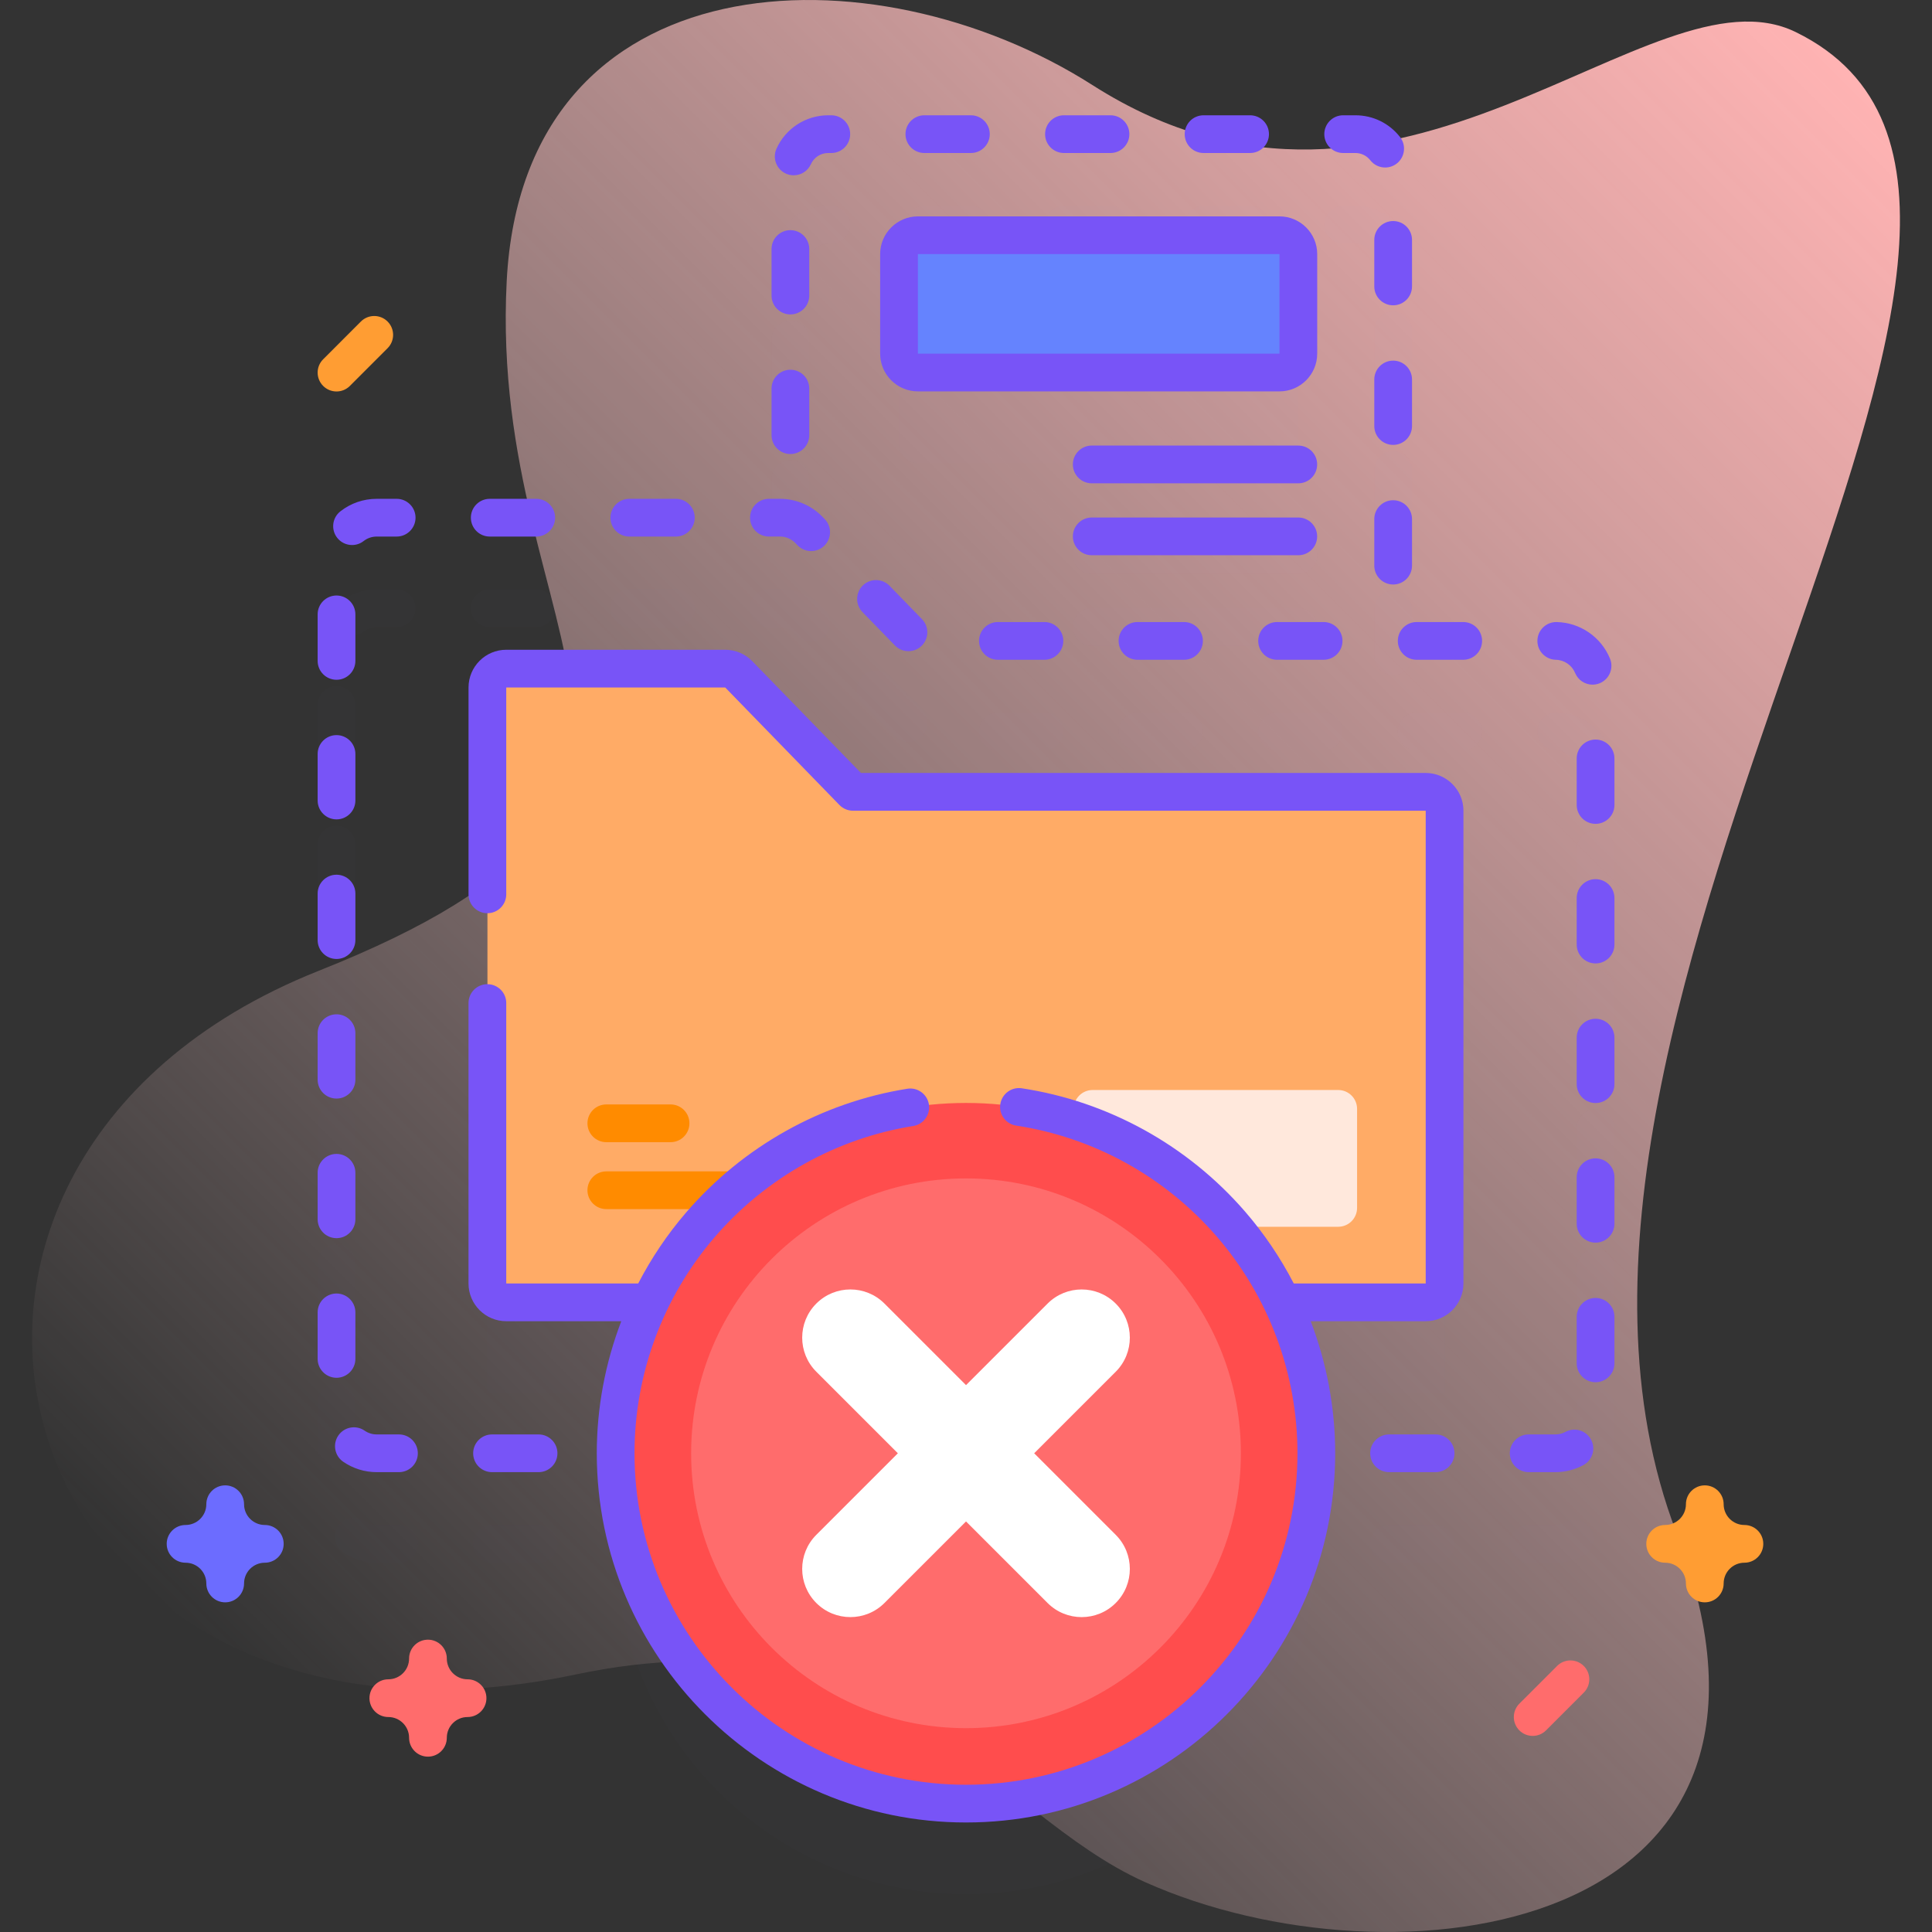 <svg width="112" height="112" viewBox="0 0 112 112" fill="none" xmlns="http://www.w3.org/2000/svg">
<rect x="0" y="0" width="112" height="112" fill="#333333" stroke="none"/>
<g clip-path="url(#clip0)">
<path d="M104.098 1.858C95.681 -2.254 81.121 16.284 63.336 4.935C50.614 -3.183 30.346 -2.513 29.374 16.297C28.271 37.627 44.15 46.078 18.482 56.276C-10.034 67.605 0.234 104.052 33.358 97.075C51.817 93.188 57.392 105.09 66.384 109.11C80.783 115.547 106.169 112.236 97.191 88.867C85.326 57.985 124.617 11.88 104.098 1.858Z" fill="url(#paint0_linear)"/>
<g opacity="0.1">
<path opacity="0.1" d="M83.747 80.749V51.154H49.451L42.507 44.011H28.258V80.749H37.67C36.403 83.398 35.693 86.365 35.693 89.499C35.693 100.715 44.786 109.808 56.003 109.808C67.219 109.808 76.312 100.715 76.312 89.499C76.312 86.365 75.602 83.398 74.335 80.749H83.747Z" fill="#7854F7"/>
<path opacity="0.1" d="M53.211 26.845H74.173C74.777 26.845 75.266 26.355 75.266 25.751V19.981C75.266 19.377 74.777 18.887 74.173 18.887H53.211C52.607 18.887 52.117 19.377 52.117 19.981V25.751C52.117 26.355 52.607 26.845 53.211 26.845Z" fill="#7854F7"/>
<path opacity="0.1" d="M63.293 31.08C62.689 31.08 62.199 31.57 62.199 32.174C62.199 32.778 62.689 33.268 63.293 33.268H75.268C75.872 33.268 76.361 32.778 76.361 32.174C76.361 31.57 75.872 31.08 75.268 31.08H63.293Z" fill="#7854F7"/>
<path opacity="0.1" d="M76.361 36.344C76.361 35.74 75.872 35.251 75.268 35.251H63.293C62.689 35.251 62.199 35.74 62.199 36.344C62.199 36.949 62.689 37.438 63.293 37.438H75.268C75.872 37.438 76.361 36.949 76.361 36.344Z" fill="#7854F7"/>
<path opacity="0.1" d="M44.574 36.355H45.22C45.552 36.355 45.875 36.492 46.108 36.733L46.238 36.866C46.452 37.086 46.737 37.197 47.022 37.197C47.297 37.197 47.572 37.094 47.784 36.887C48.217 36.466 48.227 35.773 47.806 35.341L47.678 35.209C47.036 34.547 46.14 34.167 45.22 34.167H44.574C43.97 34.167 43.48 34.657 43.48 35.261C43.48 35.865 43.97 36.355 44.574 36.355Z" fill="#7854F7"/>
<path opacity="0.1" d="M19.508 52.75C20.112 52.75 20.602 52.26 20.602 51.656V48.959C20.602 48.355 20.112 47.865 19.508 47.865C18.904 47.865 18.414 48.355 18.414 48.959V51.656C18.414 52.26 18.904 52.75 19.508 52.75Z" fill="#7854F7"/>
<path opacity="0.1" d="M36.48 36.355H39.178C39.782 36.355 40.272 35.865 40.272 35.261C40.272 34.657 39.782 34.167 39.178 34.167H36.48C35.876 34.167 35.387 34.657 35.387 35.261C35.387 35.865 35.876 36.355 36.48 36.355Z" fill="#7854F7"/>
<path opacity="0.1" d="M19.508 44.657C20.112 44.657 20.602 44.168 20.602 43.564V40.866C20.602 40.262 20.112 39.772 19.508 39.772C18.904 39.772 18.414 40.262 18.414 40.866V43.564C18.414 44.168 18.904 44.657 19.508 44.657Z" fill="#7854F7"/>
<path opacity="0.1" d="M51.877 42.668C52.092 42.889 52.376 43 52.661 43C52.936 43 53.211 42.897 53.424 42.69C53.857 42.269 53.867 41.577 53.446 41.144L51.565 39.209C51.144 38.776 50.452 38.766 50.019 39.187C49.586 39.608 49.576 40.301 49.997 40.734L51.877 42.668Z" fill="#7854F7"/>
<path opacity="0.1" d="M57.848 41.31C57.243 41.31 56.754 41.8 56.754 42.404C56.754 43.008 57.243 43.498 57.848 43.498H60.545C61.149 43.498 61.639 43.008 61.639 42.404C61.639 41.8 61.149 41.31 60.545 41.31H57.848Z" fill="#7854F7"/>
<path opacity="0.1" d="M31.221 88.405H28.523C27.919 88.405 27.43 88.895 27.43 89.499C27.43 90.103 27.919 90.592 28.523 90.592H31.221C31.825 90.592 32.315 90.103 32.315 89.499C32.315 88.895 31.825 88.405 31.221 88.405Z" fill="#7854F7"/>
<path opacity="0.1" d="M19.508 68.935C20.112 68.935 20.602 68.446 20.602 67.842V65.144C20.602 64.54 20.112 64.05 19.508 64.05C18.904 64.05 18.414 64.54 18.414 65.144V67.842C18.414 68.446 18.904 68.935 19.508 68.935Z" fill="#7854F7"/>
<path opacity="0.1" d="M28.391 36.355H31.088C31.692 36.355 32.182 35.865 32.182 35.261C32.182 34.657 31.692 34.167 31.088 34.167H28.391C27.786 34.167 27.297 34.657 27.297 35.261C27.297 35.865 27.787 36.355 28.391 36.355Z" fill="#7854F7"/>
<path opacity="0.1" d="M19.508 77.028C20.112 77.028 20.602 76.538 20.602 75.934V73.236C20.602 72.632 20.112 72.143 19.508 72.143C18.904 72.143 18.414 72.632 18.414 73.236V75.934C18.414 76.538 18.904 77.028 19.508 77.028Z" fill="#7854F7"/>
<path opacity="0.1" d="M19.508 60.843C20.112 60.843 20.602 60.353 20.602 59.749V57.051C20.602 56.447 20.112 55.958 19.508 55.958C18.904 55.958 18.414 56.447 18.414 57.051V59.749C18.414 60.353 18.904 60.843 19.508 60.843Z" fill="#7854F7"/>
<path opacity="0.1" d="M23.129 88.405H21.841C21.587 88.405 21.344 88.329 21.138 88.186C20.641 87.842 19.959 87.967 19.616 88.464C19.273 88.961 19.397 89.642 19.894 89.986C20.468 90.383 21.141 90.592 21.841 90.592H23.129C23.733 90.592 24.222 90.102 24.222 89.498C24.222 88.894 23.733 88.405 23.129 88.405Z" fill="#7854F7"/>
<path opacity="0.1" d="M20.602 84.027V81.329C20.602 80.725 20.112 80.236 19.508 80.236C18.904 80.236 18.414 80.725 18.414 81.329V84.027C18.414 84.631 18.904 85.121 19.508 85.121C20.112 85.121 20.602 84.631 20.602 84.027Z" fill="#7854F7"/>
<path opacity="0.1" d="M92.496 72.401C91.892 72.401 91.402 72.891 91.402 73.495V76.193C91.402 76.797 91.892 77.287 92.496 77.287C93.1 77.287 93.59 76.797 93.59 76.193V73.495C93.59 72.891 93.1 72.401 92.496 72.401Z" fill="#7854F7"/>
<path opacity="0.1" d="M65.941 41.31C65.337 41.31 64.848 41.8 64.848 42.404C64.848 43.008 65.337 43.498 65.941 43.498H68.639C69.243 43.498 69.733 43.008 69.733 42.404C69.733 41.8 69.243 41.31 68.639 41.31H65.941Z" fill="#7854F7"/>
<path opacity="0.1" d="M90.75 88.258C90.569 88.355 90.372 88.405 90.163 88.405C90.163 88.405 90.163 88.405 90.163 88.405H88.617C88.013 88.405 87.523 88.894 87.523 89.498C87.523 90.102 88.013 90.592 88.617 90.592H90.163H90.163C90.73 90.592 91.291 90.451 91.787 90.184C92.319 89.898 92.518 89.235 92.231 88.703C91.945 88.171 91.281 87.972 90.75 88.258Z" fill="#7854F7"/>
<path opacity="0.1" d="M92.496 64.309C91.892 64.309 91.402 64.799 91.402 65.403V68.1C91.402 68.704 91.892 69.194 92.496 69.194C93.1 69.194 93.59 68.704 93.59 68.1V65.403C93.59 64.799 93.1 64.309 92.496 64.309Z" fill="#7854F7"/>
<path opacity="0.1" d="M92.496 48.123C91.892 48.123 91.402 48.613 91.402 49.217V51.915C91.402 52.519 91.892 53.009 92.496 53.009C93.1 53.009 93.59 52.519 93.59 51.915V49.217C93.59 48.613 93.1 48.123 92.496 48.123Z" fill="#7854F7"/>
<path opacity="0.1" d="M92.496 56.216C91.892 56.216 91.402 56.706 91.402 57.31V60.007C91.402 60.611 91.892 61.101 92.496 61.101C93.1 61.101 93.59 60.611 93.59 60.007V57.31C93.59 56.706 93.1 56.216 92.496 56.216Z" fill="#7854F7"/>
<path opacity="0.1" d="M92.496 80.494C91.892 80.494 91.402 80.984 91.402 81.588V84.285C91.402 84.889 91.892 85.379 92.496 85.379C93.1 85.379 93.59 84.889 93.59 84.285V81.588C93.59 80.984 93.1 80.494 92.496 80.494Z" fill="#7854F7"/>
<path opacity="0.1" d="M20.407 36.846C20.642 36.846 20.879 36.771 21.078 36.615C21.297 36.445 21.56 36.355 21.839 36.355H22.993C23.597 36.355 24.087 35.865 24.087 35.261C24.087 34.657 23.597 34.167 22.993 34.167H21.839C21.068 34.167 20.341 34.417 19.734 34.89C19.257 35.261 19.172 35.948 19.544 36.425C19.759 36.701 20.081 36.846 20.407 36.846Z" fill="#7854F7"/>
<path opacity="0.1" d="M72.941 42.404C72.941 43.008 73.431 43.498 74.035 43.498H76.733C77.337 43.498 77.826 43.008 77.826 42.404C77.826 41.8 77.337 41.31 76.733 41.31H74.035C73.431 41.31 72.941 41.8 72.941 42.404Z" fill="#7854F7"/>
<path opacity="0.1" d="M90.194 43.498C90.685 43.51 91.123 43.81 91.311 44.263C91.485 44.685 91.892 44.94 92.322 44.94C92.461 44.94 92.602 44.913 92.739 44.856C93.297 44.626 93.563 43.986 93.332 43.428C92.814 42.173 91.602 41.342 90.244 41.311C90.235 41.311 90.227 41.311 90.218 41.311C89.626 41.311 89.139 41.784 89.125 42.38C89.112 42.984 89.59 43.484 90.194 43.498Z" fill="#7854F7"/>
<path opacity="0.1" d="M83.225 88.405H80.527C79.923 88.405 79.434 88.895 79.434 89.499C79.434 90.103 79.923 90.592 80.527 90.592H83.225C83.829 90.592 84.319 90.103 84.319 89.499C84.319 88.895 83.829 88.405 83.225 88.405Z" fill="#7854F7"/>
<path opacity="0.1" d="M84.823 41.31H82.125C81.521 41.31 81.031 41.8 81.031 42.404C81.031 43.008 81.521 43.498 82.125 43.498H84.823C85.427 43.498 85.916 43.008 85.916 42.404C85.916 41.8 85.427 41.31 84.823 41.31Z" fill="#7854F7"/>
<path opacity="0.1" d="M81.859 27.25C81.859 26.646 81.37 26.157 80.766 26.157C80.161 26.157 79.672 26.646 79.672 27.25V29.948C79.672 30.552 80.161 31.042 80.766 31.042C81.37 31.042 81.859 30.552 81.859 29.948V27.25Z" fill="#7854F7"/>
<path opacity="0.1" d="M79.672 19.158V21.855C79.672 22.459 80.161 22.949 80.766 22.949C81.37 22.949 81.859 22.459 81.859 21.855V19.158C81.859 18.554 81.37 18.064 80.766 18.064C80.161 18.064 79.672 18.554 79.672 19.158Z" fill="#7854F7"/>
<path opacity="0.1" d="M80.766 34.249C80.161 34.249 79.672 34.739 79.672 35.343V38.04C79.672 38.644 80.161 39.134 80.766 39.134C81.37 39.134 81.859 38.644 81.859 38.04V35.343C81.859 34.739 81.37 34.249 80.766 34.249Z" fill="#7854F7"/>
<path opacity="0.1" d="M45.82 23.477C46.425 23.477 46.914 22.987 46.914 22.383V19.686C46.914 19.082 46.425 18.592 45.82 18.592C45.216 18.592 44.727 19.082 44.727 19.686V22.383C44.727 22.987 45.216 23.477 45.82 23.477Z" fill="#7854F7"/>
<path opacity="0.1" d="M45.82 31.569C46.425 31.569 46.914 31.08 46.914 30.476V27.778C46.914 27.174 46.425 26.684 45.82 26.684C45.216 26.684 44.727 27.174 44.727 27.778V30.476C44.727 31.08 45.216 31.569 45.82 31.569Z" fill="#7854F7"/>
<path opacity="0.1" d="M77.867 14.12H78.579C78.917 14.12 79.232 14.274 79.441 14.541C79.657 14.817 79.979 14.961 80.303 14.961C80.539 14.961 80.777 14.885 80.977 14.729C81.452 14.356 81.536 13.669 81.164 13.193C80.537 12.392 79.594 11.933 78.578 11.933H77.867C77.263 11.933 76.773 12.422 76.773 13.026C76.773 13.63 77.263 14.12 77.867 14.12Z" fill="#7854F7"/>
<path opacity="0.1" d="M69.773 14.12H72.471C73.075 14.12 73.565 13.63 73.565 13.026C73.565 12.422 73.075 11.933 72.471 11.933H69.773C69.169 11.933 68.68 12.422 68.68 13.026C68.68 13.63 69.169 14.12 69.773 14.12Z" fill="#7854F7"/>
<path opacity="0.1" d="M45.564 15.316C45.709 15.381 45.861 15.412 46.011 15.412C46.429 15.412 46.827 15.172 47.01 14.766C47.186 14.374 47.578 14.12 48.008 14.12H48.191C48.796 14.12 49.285 13.63 49.285 13.026C49.285 12.422 48.796 11.932 48.191 11.932H48.008C46.718 11.932 45.543 12.693 45.014 13.869C44.767 14.42 45.013 15.068 45.564 15.316Z" fill="#7854F7"/>
<path opacity="0.1" d="M61.68 14.12H64.377C64.981 14.12 65.471 13.63 65.471 13.026C65.471 12.422 64.981 11.933 64.377 11.933H61.68C61.075 11.933 60.586 12.422 60.586 13.026C60.586 13.63 61.075 14.12 61.68 14.12Z" fill="#7854F7"/>
<path opacity="0.1" d="M53.586 14.12H56.284C56.888 14.12 57.377 13.63 57.377 13.026C57.377 12.422 56.888 11.933 56.284 11.933H53.586C52.982 11.933 52.492 12.422 52.492 13.026C52.492 13.63 52.982 14.12 53.586 14.12Z" fill="#7854F7"/>
</g>
<path d="M28.258 75.499V38.761H42.507L49.451 45.904H83.747V75.499H28.258Z" fill="#FFAB66"/>
<path d="M38.873 66.213H35.148C34.544 66.213 34.055 65.723 34.055 65.119C34.055 64.515 34.544 64.025 35.148 64.025H38.873C39.477 64.025 39.967 64.515 39.967 65.119C39.967 65.723 39.477 66.213 38.873 66.213Z" fill="#FF8B00"/>
<path d="M46.748 70.093H35.148C34.544 70.093 34.055 69.603 34.055 68.999C34.055 68.395 34.544 67.906 35.148 67.906H46.748C47.352 67.906 47.842 68.395 47.842 68.999C47.842 69.603 47.352 70.093 46.748 70.093Z" fill="#FF8B00"/>
<path d="M77.577 71.117H63.34C62.736 71.117 62.246 70.627 62.246 70.023V64.283C62.246 63.679 62.736 63.189 63.34 63.189H77.577C78.181 63.189 78.671 63.679 78.671 64.283V70.023C78.671 70.627 78.181 71.117 77.577 71.117Z" fill="#FFE8DC"/>
<path d="M56.001 104.558C67.217 104.558 76.31 95.465 76.31 84.248C76.31 73.032 67.217 63.939 56.001 63.939C44.784 63.939 35.691 73.032 35.691 84.248C35.691 95.465 44.784 104.558 56.001 104.558Z" fill="#FF4D4D"/>
<path d="M56.001 100.183C64.801 100.183 71.935 93.049 71.935 84.248C71.935 75.448 64.801 68.314 56.001 68.314C47.2 68.314 40.066 75.448 40.066 84.248C40.066 93.049 47.2 100.183 56.001 100.183Z" fill="#FF6C6C"/>
<path d="M59.952 84.248L64.68 79.521C65.771 78.43 65.771 76.66 64.68 75.57C63.589 74.478 61.82 74.478 60.729 75.57L56.001 80.297L51.273 75.569C50.182 74.478 48.414 74.478 47.322 75.569C46.231 76.66 46.231 78.43 47.322 79.52L52.05 84.248L47.322 88.976C46.231 90.067 46.231 91.836 47.322 92.927C47.868 93.473 48.583 93.745 49.298 93.745C50.013 93.745 50.728 93.472 51.273 92.927L56.001 88.2L60.729 92.927C61.275 93.473 61.989 93.746 62.705 93.746C63.42 93.746 64.135 93.473 64.68 92.927C65.771 91.836 65.771 90.067 64.68 88.976L59.952 84.248Z" fill="white"/>
<path d="M74.173 21.595H53.211C52.607 21.595 52.117 21.105 52.117 20.501V14.731C52.117 14.127 52.607 13.637 53.211 13.637H74.173C74.777 13.637 75.266 14.127 75.266 14.731V20.501C75.266 21.105 74.777 21.595 74.173 21.595Z" fill="#8383FF"/>
<path d="M24.809 101.835C24.204 101.835 23.715 101.345 23.715 100.741C23.715 100.078 23.175 99.538 22.512 99.538C21.907 99.538 21.418 99.048 21.418 98.444C21.418 97.84 21.907 97.351 22.512 97.351C23.175 97.351 23.715 96.811 23.715 96.147C23.715 95.543 24.204 95.054 24.809 95.054C25.413 95.054 25.902 95.543 25.902 96.147C25.902 96.811 26.442 97.351 27.105 97.351C27.71 97.351 28.199 97.84 28.199 98.444C28.199 99.048 27.71 99.538 27.105 99.538C26.442 99.538 25.902 100.078 25.902 100.741C25.902 101.345 25.413 101.835 24.809 101.835Z" fill="#FF6C6C"/>
<path d="M98.828 92.889C98.224 92.889 97.735 92.399 97.735 91.795C97.735 91.132 97.195 90.592 96.531 90.592C95.927 90.592 95.438 90.103 95.438 89.499C95.438 88.895 95.927 88.405 96.531 88.405C97.195 88.405 97.735 87.865 97.735 87.202C97.735 86.598 98.224 86.108 98.828 86.108C99.433 86.108 99.922 86.598 99.922 87.202C99.922 87.865 100.462 88.405 101.125 88.405C101.729 88.405 102.219 88.895 102.219 89.499C102.219 90.103 101.729 90.592 101.125 90.592C100.462 90.592 99.922 91.132 99.922 91.795C99.922 92.399 99.433 92.889 98.828 92.889Z" fill="#FF9D33"/>
<path d="M13.055 92.889C12.45 92.889 11.961 92.399 11.961 91.795C11.961 91.132 11.421 90.592 10.758 90.592C10.154 90.592 9.664 90.103 9.664 89.499C9.664 88.895 10.154 88.405 10.758 88.405C11.421 88.405 11.961 87.865 11.961 87.202C11.961 86.598 12.45 86.108 13.055 86.108C13.659 86.108 14.148 86.598 14.148 87.202C14.148 87.865 14.688 88.405 15.352 88.405C15.956 88.405 16.445 88.895 16.445 89.499C16.445 90.103 15.956 90.592 15.352 90.592C14.688 90.592 14.148 91.132 14.148 91.795C14.148 92.399 13.659 92.889 13.055 92.889Z" fill="#6C6CFF"/>
<path d="M19.508 22.694C19.228 22.694 18.948 22.587 18.735 22.374C18.307 21.946 18.307 21.254 18.735 20.827L20.922 18.639C21.349 18.212 22.042 18.212 22.468 18.639C22.896 19.067 22.896 19.759 22.468 20.186L20.281 22.374C20.068 22.587 19.788 22.694 19.508 22.694Z" fill="#FF9D33"/>
<path d="M88.852 100.632C88.572 100.632 88.291 100.525 88.078 100.312C87.651 99.884 87.651 99.192 88.078 98.765L90.266 96.577C90.692 96.15 91.385 96.15 91.812 96.577C92.24 97.004 92.24 97.697 91.812 98.124L89.625 100.312C89.412 100.525 89.131 100.632 88.852 100.632Z" fill="#FF6C6C"/>
<path d="M90.165 85.342C90.165 85.342 90.165 85.342 90.164 85.342H88.619C88.015 85.342 87.525 84.852 87.525 84.249C87.525 83.644 88.015 83.155 88.619 83.155H90.165H90.165C90.374 83.155 90.571 83.105 90.752 83.008C91.283 82.722 91.946 82.921 92.233 83.453C92.52 83.985 92.32 84.648 91.788 84.934C91.293 85.201 90.731 85.342 90.165 85.342ZM83.224 85.342H80.526C79.922 85.342 79.432 84.852 79.432 84.249C79.432 83.644 79.922 83.155 80.526 83.155H83.224C83.828 83.155 84.317 83.644 84.317 84.249C84.317 84.852 83.828 85.342 83.224 85.342ZM31.221 85.342H28.523C27.919 85.342 27.43 84.852 27.43 84.249C27.43 83.644 27.919 83.155 28.523 83.155H31.221C31.825 83.155 32.315 83.644 32.315 84.249C32.315 84.852 31.825 85.342 31.221 85.342ZM23.128 85.342H21.841C21.141 85.342 20.468 85.133 19.893 84.736C19.397 84.392 19.272 83.711 19.616 83.214C19.959 82.717 20.64 82.593 21.137 82.936C21.344 83.079 21.587 83.155 21.841 83.155H23.128C23.733 83.155 24.222 83.644 24.222 84.249C24.222 84.852 23.732 85.342 23.128 85.342ZM92.497 80.129C91.893 80.129 91.403 79.639 91.403 79.035V76.338C91.403 75.734 91.893 75.244 92.497 75.244C93.101 75.244 93.591 75.734 93.591 76.338V79.035C93.591 79.639 93.101 80.129 92.497 80.129ZM19.508 79.871C18.904 79.871 18.414 79.381 18.414 78.777V76.079C18.414 75.475 18.904 74.986 19.508 74.986C20.112 74.986 20.602 75.475 20.602 76.079V78.777C20.602 79.381 20.112 79.871 19.508 79.871ZM92.497 72.037C91.893 72.037 91.403 71.547 91.403 70.943V68.245C91.403 67.641 91.893 67.151 92.497 67.151C93.101 67.151 93.591 67.641 93.591 68.245V70.943C93.591 71.547 93.101 72.037 92.497 72.037ZM19.508 71.778C18.904 71.778 18.414 71.288 18.414 70.684V67.986C18.414 67.382 18.904 66.893 19.508 66.893C20.112 66.893 20.602 67.382 20.602 67.986V70.684C20.602 71.288 20.112 71.778 19.508 71.778ZM92.497 63.944C91.893 63.944 91.403 63.454 91.403 62.85V60.152C91.403 59.548 91.893 59.059 92.497 59.059C93.101 59.059 93.591 59.548 93.591 60.152V62.85C93.591 63.454 93.101 63.944 92.497 63.944ZM19.508 63.685C18.904 63.685 18.414 63.196 18.414 62.592V59.894C18.414 59.29 18.904 58.8 19.508 58.8C20.112 58.8 20.602 59.29 20.602 59.894V62.592C20.602 63.196 20.112 63.685 19.508 63.685ZM92.497 55.851C91.893 55.851 91.403 55.361 91.403 54.758V52.06C91.403 51.456 91.893 50.966 92.497 50.966C93.101 50.966 93.591 51.456 93.591 52.06V54.758C93.591 55.361 93.101 55.851 92.497 55.851ZM19.508 55.593C18.904 55.593 18.414 55.103 18.414 54.499V51.801C18.414 51.197 18.904 50.708 19.508 50.708C20.112 50.708 20.602 51.197 20.602 51.801V54.499C20.602 55.103 20.112 55.593 19.508 55.593ZM92.497 47.759C91.893 47.759 91.403 47.269 91.403 46.665V43.967C91.403 43.363 91.893 42.873 92.497 42.873C93.101 42.873 93.591 43.363 93.591 43.967V46.665C93.591 47.269 93.101 47.759 92.497 47.759ZM19.508 47.5C18.904 47.5 18.414 47.01 18.414 46.406V43.709C18.414 43.105 18.904 42.615 19.508 42.615C20.112 42.615 20.602 43.105 20.602 43.709V46.406C20.602 47.01 20.112 47.5 19.508 47.5ZM92.322 39.69C91.892 39.69 91.485 39.435 91.311 39.013C91.123 38.56 90.685 38.259 90.194 38.248C89.59 38.234 89.112 37.734 89.125 37.13C89.139 36.535 89.626 36.061 90.218 36.061C90.227 36.061 90.235 36.061 90.244 36.061C91.602 36.092 92.814 36.923 93.332 38.178C93.563 38.736 93.297 39.376 92.739 39.607C92.602 39.663 92.461 39.69 92.322 39.69ZM19.508 39.407C18.904 39.407 18.414 38.918 18.414 38.314V35.616C18.414 35.012 18.904 34.522 19.508 34.522C20.112 34.522 20.602 35.012 20.602 35.616V38.314C20.602 38.918 20.112 39.407 19.508 39.407ZM84.824 38.248H82.126C81.522 38.248 81.033 37.758 81.033 37.154C81.033 36.55 81.522 36.06 82.126 36.06H84.824C85.428 36.06 85.918 36.55 85.918 37.154C85.918 37.758 85.428 38.248 84.824 38.248ZM76.731 38.248H74.034C73.43 38.248 72.94 37.758 72.94 37.154C72.94 36.55 73.43 36.06 74.034 36.06H76.731C77.335 36.06 77.825 36.55 77.825 37.154C77.825 37.758 77.335 38.248 76.731 38.248ZM68.639 38.248H65.941C65.337 38.248 64.847 37.758 64.847 37.154C64.847 36.55 65.337 36.06 65.941 36.06H68.639C69.243 36.06 69.732 36.55 69.732 37.154C69.732 37.758 69.243 38.248 68.639 38.248ZM60.546 38.248H57.849C57.244 38.248 56.755 37.758 56.755 37.154C56.755 36.55 57.244 36.06 57.849 36.06H60.546C61.15 36.06 61.64 36.55 61.64 37.154C61.64 37.758 61.15 38.248 60.546 38.248ZM52.664 37.749C52.379 37.749 52.094 37.639 51.88 37.418L49.999 35.484C49.578 35.051 49.588 34.358 50.021 33.937C50.454 33.516 51.146 33.526 51.568 33.959L53.448 35.893C53.869 36.327 53.859 37.019 53.426 37.44C53.214 37.647 52.938 37.749 52.664 37.749ZM47.023 31.947C46.738 31.947 46.453 31.836 46.239 31.616L46.11 31.483C45.876 31.242 45.553 31.104 45.221 31.104H44.575C43.971 31.104 43.482 30.614 43.482 30.011C43.482 29.407 43.971 28.917 44.575 28.917H45.221C46.142 28.917 47.038 29.297 47.679 29.959L47.807 30.09C48.228 30.523 48.219 31.216 47.786 31.637C47.573 31.844 47.298 31.947 47.023 31.947ZM20.409 31.596C20.083 31.596 19.761 31.451 19.546 31.175C19.174 30.698 19.259 30.011 19.736 29.64C20.343 29.167 21.071 28.917 21.841 28.917H22.995C23.599 28.917 24.089 29.407 24.089 30.011C24.089 30.615 23.599 31.105 22.995 31.105H21.841C21.562 31.105 21.299 31.195 21.08 31.365C20.881 31.521 20.644 31.596 20.409 31.596ZM39.18 31.105H36.483C35.879 31.105 35.389 30.615 35.389 30.011C35.389 29.407 35.879 28.917 36.483 28.917H39.18C39.785 28.917 40.274 29.407 40.274 30.011C40.274 30.615 39.784 31.105 39.18 31.105ZM31.088 31.105H28.39C27.786 31.105 27.297 30.615 27.297 30.011C27.297 29.407 27.786 28.917 28.39 28.917H31.088C31.692 28.917 32.181 29.407 32.181 30.011C32.181 30.615 31.692 31.105 31.088 31.105Z" fill="#7854F7"/>
<path d="M80.763 33.884C80.159 33.884 79.669 33.394 79.669 32.79V30.093C79.669 29.489 80.159 28.999 80.763 28.999C81.367 28.999 81.856 29.489 81.856 30.093V32.79C81.856 33.395 81.367 33.884 80.763 33.884ZM45.82 26.32C45.216 26.32 44.727 25.83 44.727 25.226V22.528C44.727 21.924 45.216 21.434 45.82 21.434C46.425 21.434 46.914 21.924 46.914 22.528V25.226C46.914 25.83 46.425 26.32 45.82 26.32ZM80.763 25.791C80.159 25.791 79.669 25.302 79.669 24.698V22C79.669 21.396 80.159 20.906 80.763 20.906C81.367 20.906 81.856 21.396 81.856 22V24.698C81.856 25.302 81.367 25.791 80.763 25.791ZM45.82 18.227C45.216 18.227 44.727 17.737 44.727 17.133V14.436C44.727 13.832 45.216 13.342 45.82 13.342C46.425 13.342 46.914 13.832 46.914 14.436V17.133C46.914 17.737 46.425 18.227 45.82 18.227ZM80.763 17.699C80.159 17.699 79.669 17.209 79.669 16.605V13.908C79.669 13.304 80.159 12.814 80.763 12.814C81.367 12.814 81.856 13.304 81.856 13.908V16.605C81.856 17.209 81.367 17.699 80.763 17.699ZM46.011 10.162C45.861 10.162 45.709 10.131 45.563 10.066C45.012 9.818 44.766 9.17 45.014 8.62C45.543 7.443 46.718 6.683 48.008 6.683H48.191C48.795 6.683 49.285 7.172 49.285 7.776C49.285 8.38 48.795 8.87 48.191 8.87H48.008C47.578 8.87 47.185 9.124 47.009 9.517C46.827 9.922 46.428 10.162 46.011 10.162ZM80.3 9.711C79.975 9.711 79.654 9.567 79.438 9.291C79.229 9.024 78.914 8.87 78.576 8.87H77.864C77.26 8.87 76.771 8.381 76.771 7.777C76.771 7.173 77.26 6.683 77.864 6.683H78.576C79.592 6.683 80.534 7.142 81.161 7.943C81.533 8.419 81.449 9.106 80.974 9.479C80.773 9.635 80.536 9.711 80.3 9.711ZM72.469 8.87H69.772C69.167 8.87 68.678 8.38 68.678 7.776C68.678 7.172 69.167 6.683 69.772 6.683H72.469C73.073 6.683 73.563 7.172 73.563 7.776C73.563 8.38 73.073 8.87 72.469 8.87ZM64.376 8.87H61.679C61.075 8.87 60.585 8.38 60.585 7.776C60.585 7.172 61.075 6.683 61.679 6.683H64.376C64.981 6.683 65.47 7.172 65.47 7.776C65.47 8.38 64.981 8.87 64.376 8.87ZM56.284 8.87H53.586C52.982 8.87 52.492 8.38 52.492 7.776C52.492 7.172 52.982 6.683 53.586 6.683H56.284C56.888 6.683 57.377 7.172 57.377 7.776C57.377 8.38 56.888 8.87 56.284 8.87Z" fill="#7854F7"/>
<path d="M74.173 21.595H53.211C52.607 21.595 52.117 21.105 52.117 20.501V14.731C52.117 14.127 52.607 13.637 53.211 13.637H74.173C74.777 13.637 75.266 14.127 75.266 14.731V20.501C75.266 21.105 74.777 21.595 74.173 21.595Z" fill="#6583FE"/>
<path d="M74.173 22.689H53.211C52.005 22.689 51.023 21.707 51.023 20.501V14.731C51.023 13.525 52.005 12.544 53.211 12.544H74.173C75.379 12.544 76.36 13.525 76.36 14.731V20.501C76.36 21.707 75.379 22.689 74.173 22.689ZM53.211 14.731V20.501H74.174L74.173 14.731H53.211V14.731Z" fill="#7854F7"/>
<path d="M75.264 28.018H63.289C62.685 28.018 62.195 27.528 62.195 26.924C62.195 26.32 62.685 25.83 63.289 25.83H75.264C75.868 25.83 76.357 26.32 76.357 26.924C76.357 27.528 75.868 28.018 75.264 28.018Z" fill="#7854F7"/>
<path d="M75.264 32.188H63.289C62.685 32.188 62.195 31.698 62.195 31.095C62.195 30.491 62.685 30.001 63.289 30.001H75.264C75.868 30.001 76.357 30.491 76.357 31.095C76.357 31.698 75.868 32.188 75.264 32.188Z" fill="#7854F7"/>
<path d="M82.65 44.81H49.91L43.61 38.33C43.201 37.908 42.629 37.667 42.042 37.667H29.348C28.142 37.667 27.161 38.648 27.161 39.855V51.846C27.161 52.45 27.65 52.94 28.255 52.94C28.859 52.94 29.348 52.45 29.348 51.846V39.855H42.042L48.664 46.667C48.87 46.878 49.152 46.998 49.448 46.998H82.65V74.405H75.001C74.231 72.919 73.287 71.516 72.176 70.234C68.84 66.387 64.244 63.849 59.235 63.089C58.638 62.999 58.081 63.409 57.99 64.007C57.899 64.604 58.31 65.161 58.907 65.252C63.402 65.934 67.527 68.212 70.523 71.667C73.549 75.156 75.215 79.624 75.215 84.249C75.215 94.844 66.595 103.464 55.999 103.464C45.404 103.464 36.783 94.844 36.783 84.249C36.783 79.651 38.433 75.202 41.428 71.722C44.392 68.278 48.481 65.989 52.942 65.276C53.538 65.181 53.944 64.62 53.849 64.023C53.753 63.427 53.192 63.02 52.596 63.116C47.626 63.91 43.07 66.46 39.77 70.295C38.681 71.56 37.755 72.942 36.997 74.405H29.348V58.148C29.348 57.544 28.858 57.054 28.254 57.054C27.65 57.054 27.16 57.544 27.16 58.148V74.404C27.16 75.611 28.142 76.592 29.348 76.592H36.016C35.087 79.017 34.596 81.61 34.596 84.248C34.596 96.05 44.197 105.651 55.999 105.651C67.8 105.651 77.402 96.05 77.402 84.248C77.402 81.609 76.911 79.017 75.983 76.592H82.65C83.856 76.592 84.837 75.611 84.837 74.404V46.998C84.838 45.792 83.856 44.81 82.65 44.81Z" fill="#7854F7"/>
</g>
<defs>
<linearGradient id="paint0_linear" x1="18.422" y1="102.143" x2="111.848" y2="8.717" gradientUnits="userSpaceOnUse">
<stop stop-color="#FFD9D9" stop-opacity="0"/>
<stop offset="0.998" stop-color="#FFB3B3"/>
</linearGradient>
<clipPath id="clip0">
<rect width="112" height="112" fill="white"/>
</clipPath>
</defs>
</svg>
